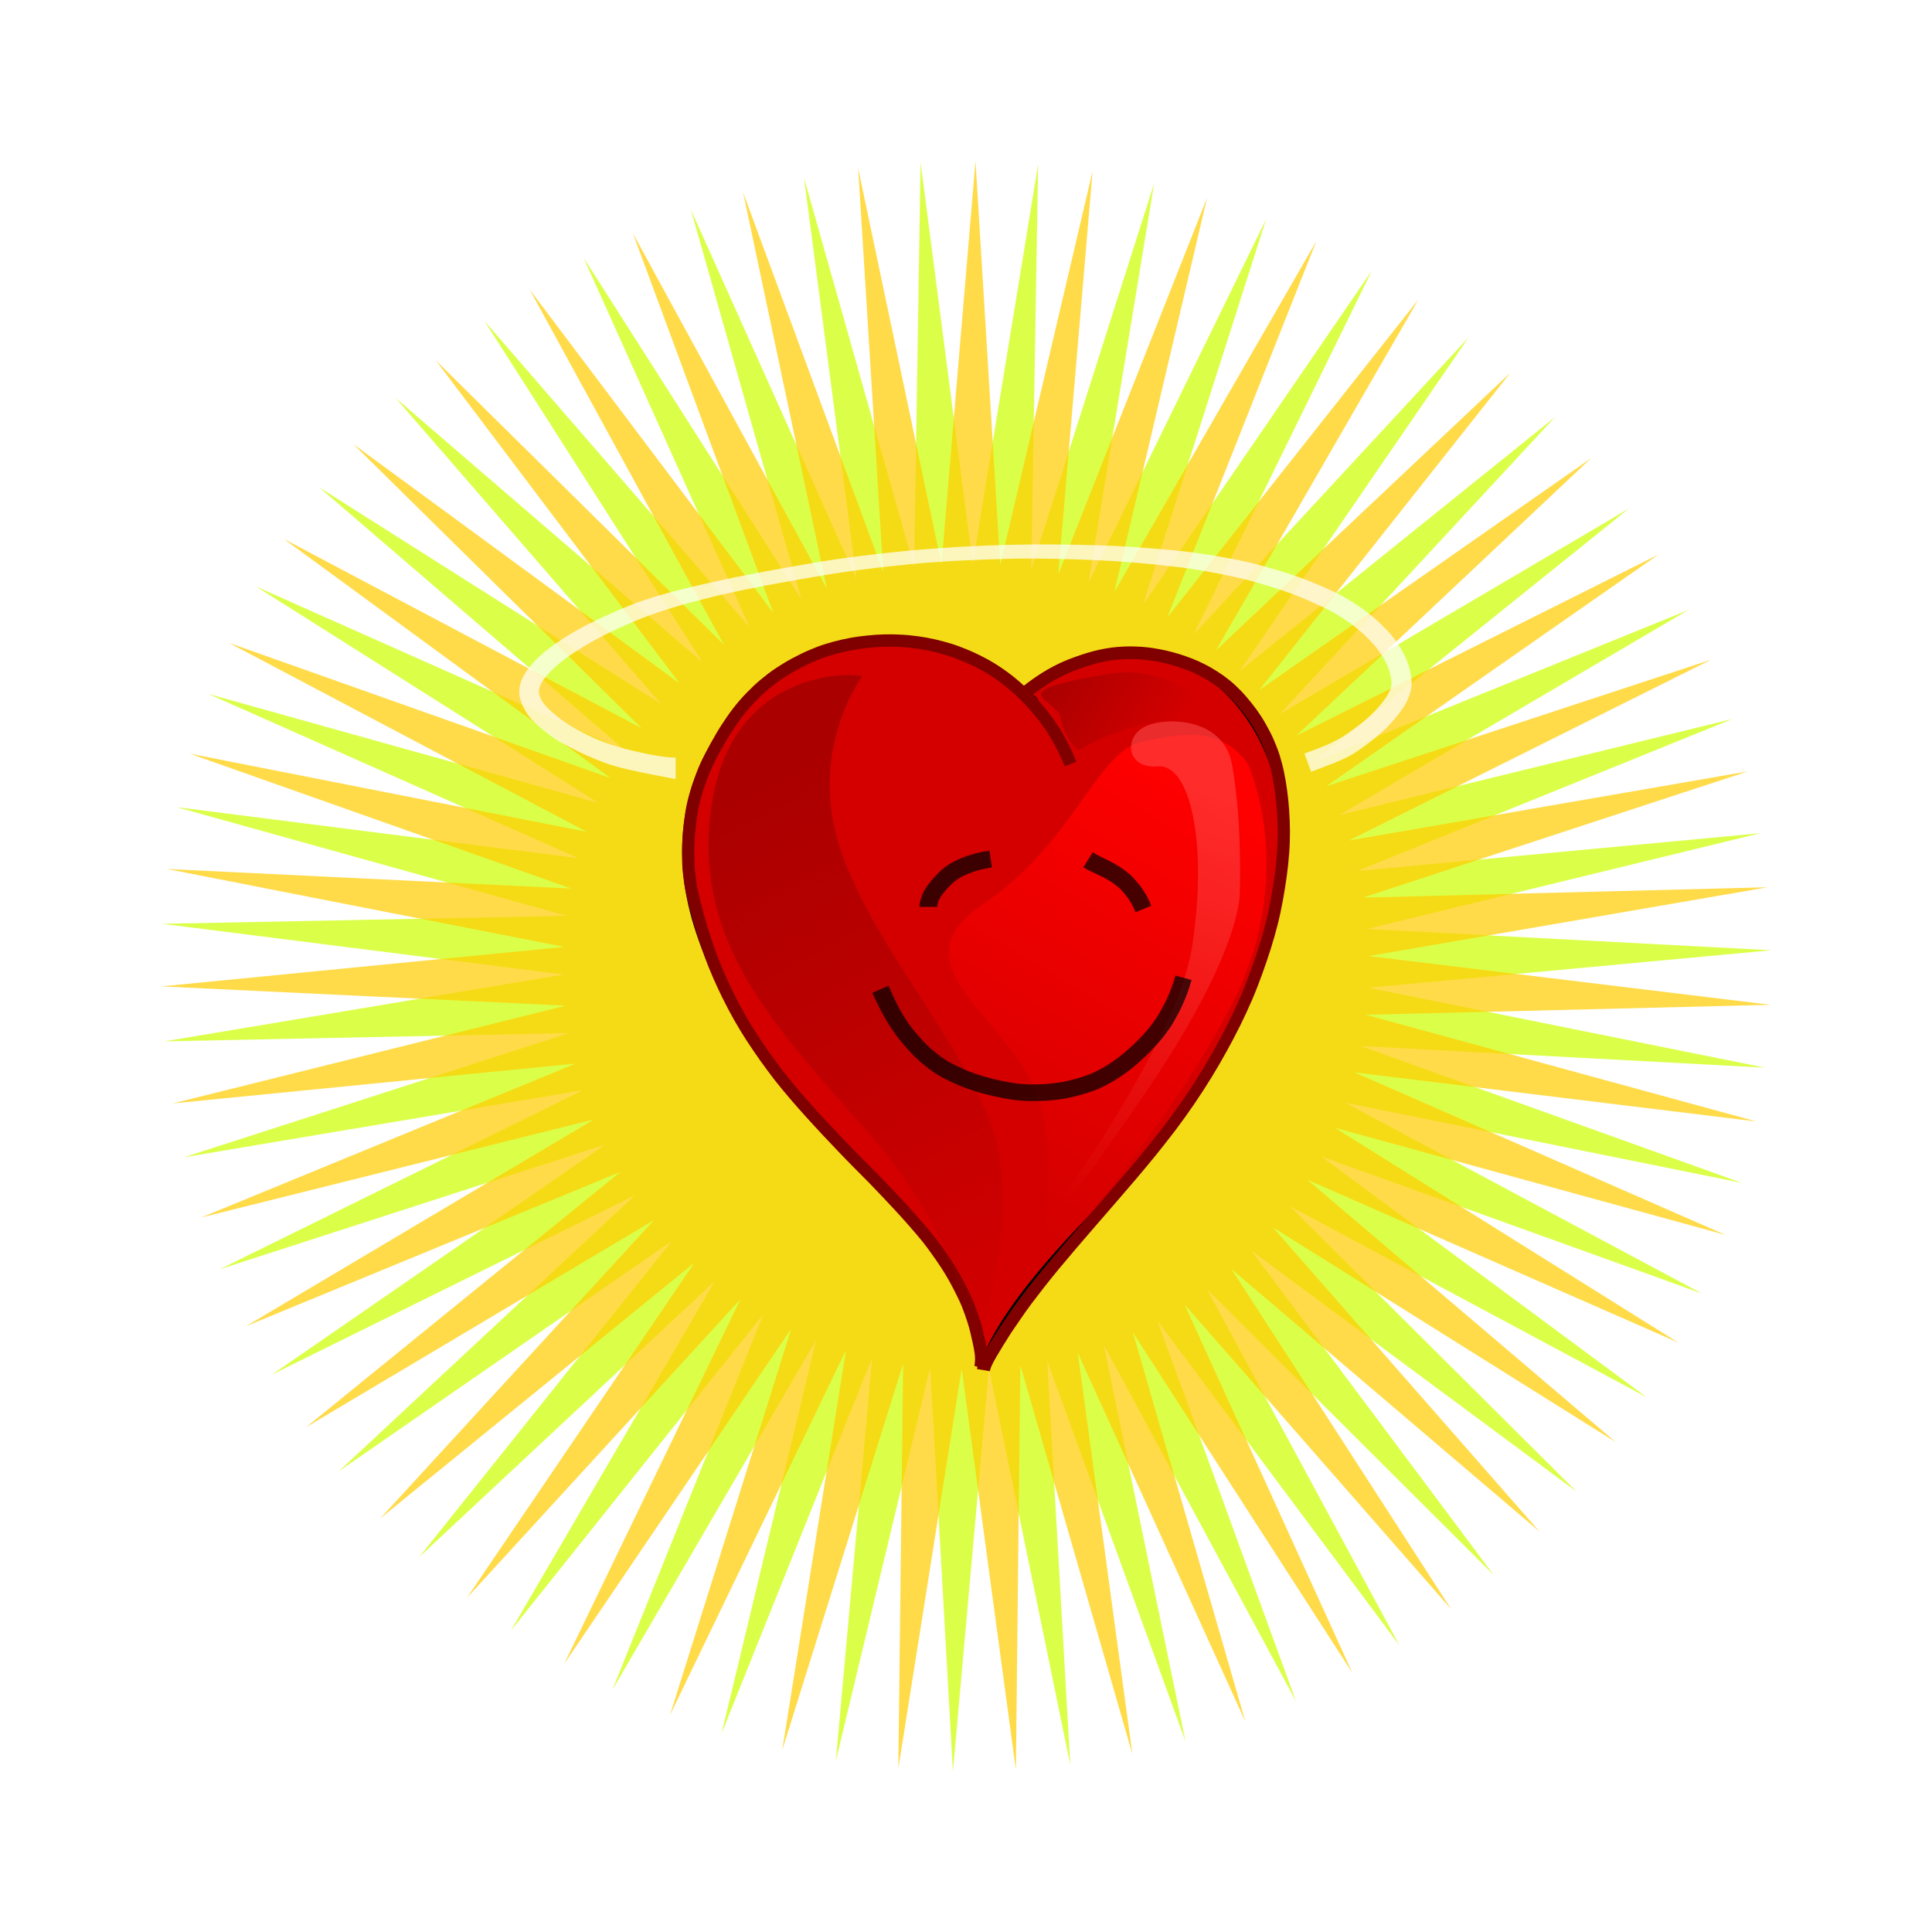 <svg:svg xmlns:dc="http://purl.org/dc/elements/1.1/" xmlns:ns2="http://creativecommons.org/ns#" xmlns:rdf="http://www.w3.org/1999/02/22-rdf-syntax-ns#" xmlns:svg="http://www.w3.org/2000/svg" height="935.362" id="svg2" version="1.0" viewBox="-78.014 -77.947 935.362 935.362" width="935.362">
  <svg:defs id="defs4">
    <svg:filter height="1.092" id="filter3229" width="1.212" x="-.106" y="-.046">
      <svg:feGaussianBlur id="feGaussianBlur3231" stdDeviation="4.964" />
    </svg:filter>
    <svg:filter id="filter3283">
      <svg:feGaussianBlur id="feGaussianBlur3285" stdDeviation="1.306" />
    </svg:filter>
    <svg:filter height="1.196" id="filter3329" width="1.33" x="-.165" y="-.098">
      <svg:feGaussianBlur id="feGaussianBlur3331" stdDeviation="8.363" />
    </svg:filter>
    <svg:filter height="1.111" id="filter3375" width="1.271" x="-.136" y="-.055">
      <svg:feGaussianBlur id="feGaussianBlur3377" stdDeviation="4.689" />
    </svg:filter>
    <svg:linearGradient gradientTransform="translate(-2.02)" gradientUnits="userSpaceOnUse" id="linearGradient3712" x1="182.84" x2="294.96" y1="451.32" y2="660.42">
      <svg:stop id="stop3235" offset="0" stop-color="#a00" />
      <svg:stop id="stop3237" offset="1" stop-color="#a00" stop-opacity="0" />
    </svg:linearGradient>
    <svg:linearGradient gradientUnits="userSpaceOnUse" id="linearGradient3714" x1="314.98" x2="358.76" y1="406.87" y2="433.64">
      <svg:stop id="stop3289" offset="0" stop-color="#a00" />
      <svg:stop id="stop3291" offset="1" stop-color="#a00" stop-opacity="0" />
    </svg:linearGradient>
    <svg:linearGradient gradientTransform="translate(5.051 3.03)" gradientUnits="userSpaceOnUse" id="linearGradient3716" x1="378.81" x2="285.87" y1="440.21" y2="594.76">
      <svg:stop id="stop3299" offset="0" stop-color="#f00" />
      <svg:stop id="stop3301" offset="1" stop-color="#f00" stop-opacity="0" />
    </svg:linearGradient>
    <svg:linearGradient gradientUnits="userSpaceOnUse" id="linearGradient3718" x1="382.85" x2="330.32" y1="447.28" y2="604.86">
      <svg:stop id="stop3337" offset="0" stop-color="#f55" />
      <svg:stop id="stop3339" offset="1" stop-color="#f55" stop-opacity="0" />
    </svg:linearGradient>
  </svg:defs>
  <svg:g id="layer1" transform="translate(25.361 -51.196)">
    <svg:g id="g3694" transform="matrix(1.786 0 0 1.786 -283.62 74.503)">
      <svg:path d="m497.14 386.65l-72.25-82.58 45.48 99.86-59.46-92.22 30.45 105.41-45.4-99.89 14.78 108.72-30.37-105.43-1.21 109.71-14.69-108.73-17.18 108.37 1.3-109.72-32.77 104.72 17.26-108.36-47.67 98.83 32.85-104.69-61.55 90.84 47.75-98.8-74.12 80.91 61.62-90.79-85.11 69.25 74.18-80.84-94.29 56.12 85.17-69.19-101.45 41.8 94.32-56.05-106.45 26.58 101.48-41.72-109.19 10.8 106.48-26.5-109.6-5.22 109.2-10.71-107.68-21.12 109.6 5.3-103.45-36.57 107.66 21.2-97.03-51.24 103.43 36.65-88.53-64.823 96.98 51.323-78.14-77.027 88.47 64.897-66.1-87.585 78.09 77.085-52.64-96.272 66.03 87.632-38.06-102.91 52.56 96.31-22.67-107.35 37.98 102.94-6.8-109.52 22.59 107.38 9.22-109.34 6.71 109.52 25.04-106.83-9.3 109.33 40.33-102.05-25.12 106.81 54.75-95.084-40.41 102.01 68.02-86.1-54.83 95.04 79.83-75.277-68.08 86.047 89.93-62.854-79.88 75.214 98.13-49.09-89.99 62.79 104.24-34.28-98.17 49.01 108.11-18.73-104.26 34.2 109.69-2.8-108.13 18.65 108.93 13.21-109.69 2.71 105.84 28.92-108.91-13.29 100.5 44.03-105.82-29.01 93.02 58.19-100.47-44.1 83.56 71.11-92.98-58.26 72.32 82.52-83.51-71.17 59.53 92.17z" fill="#cf0" id="path3634" opacity=".713" transform="matrix(.997 .078 -.078 .997 14.77 -34.963)" />
      <svg:path d="m497.14 386.65l-72.25-82.58 45.48 99.86-59.46-92.22 30.45 105.41-45.4-99.89 14.78 108.72-30.37-105.43-1.21 109.71-14.69-108.73-17.18 108.37 1.3-109.72-32.77 104.72 17.26-108.36-47.67 98.83 32.85-104.69-61.55 90.84 47.75-98.8-74.12 80.91 61.62-90.79-85.11 69.25 74.18-80.84-94.29 56.12 85.17-69.19-101.45 41.8 94.32-56.05-106.45 26.58 101.48-41.72-109.19 10.8 106.48-26.5-109.6-5.22 109.2-10.71-107.68-21.12 109.6 5.3-103.45-36.57 107.66 21.2-97.03-51.24 103.43 36.65-88.53-64.823 96.98 51.323-78.14-77.027 88.47 64.897-66.1-87.585 78.09 77.085-52.64-96.272 66.03 87.632-38.06-102.91 52.56 96.31-22.67-107.35 37.98 102.94-6.8-109.52 22.59 107.38 9.22-109.34 6.71 109.52 25.04-106.83-9.3 109.33 40.33-102.05-25.12 106.81 54.75-95.084-40.41 102.01 68.02-86.1-54.83 95.04 79.83-75.277-68.08 86.047 89.93-62.854-79.88 75.214 98.13-49.09-89.99 62.79 104.24-34.28-98.17 49.01 108.11-18.73-104.26 34.2 109.69-2.8-108.13 18.65 108.93 13.21-109.69 2.71 105.84 28.92-108.91-13.29 100.5 44.03-105.82-29.01 93.02 58.19-100.47-44.1 83.56 71.11-92.98-58.26 72.32 82.52-83.51-71.17 59.53 92.17z" fill="#fc0" id="path3632" opacity=".713" transform="translate(-2.857 -7.143)" />
      <svg:g id="g3671" transform="matrix(.971 0 0 .971 20.086 1.641)">
        <svg:g id="g3485" transform="translate(241.68 79.856)">
          <svg:g id="g3465" transform="translate(-214.29 -194.29)">
            <svg:path d="m330.37 433.33s-6.64-25.8-19.91-38.33c-13.26-12.53-58.97-54.55-63.39-95.83-4.43-41.28 30.22-59.71 30.22-59.71s30.96-15.48 53.81 0c22.86 15.48 11.06 8.84 11.06 8.84s19.91-14.74 39.07-10.32c19.17 4.42 36.12 28.75 32.44 58.24-3.69 29.48-18.43 62.66-50.87 95.09-32.43 32.44-32.43 44.97-32.43 42.02z" fill="#d40000" fill-rule="evenodd" id="path2415" stroke="#000" stroke-width=".73px" />
            <svg:path d="m327.9 435.7c0.04-0.2 0.06-0.41 0.08-0.61 0.05-0.41 0.07-0.82 0.08-1.23 0.02-0.54-0.03-1.09-0.1-1.64-0.13-0.92-0.31-1.83-0.5-2.74-0.22-1.05-0.46-2.1-0.71-3.14-0.27-1.15-0.62-2.27-0.98-3.39-0.38-1.19-0.82-2.37-1.27-3.54-0.5-1.27-1.09-2.49-1.69-3.7-0.63-1.28-1.29-2.53-1.98-3.78-0.7-1.25-1.44-2.47-2.22-3.67-0.8-1.24-1.65-2.44-2.5-3.64-0.9-1.28-1.84-2.52-2.79-3.74-1.11-1.35-2.24-2.67-3.39-3.99-1.18-1.35-2.39-2.69-3.6-4.02-1.24-1.35-2.48-2.68-3.74-4.01-1.33-1.42-2.68-2.81-4.03-4.21-1.39-1.41-2.79-2.81-4.18-4.21-1.47-1.48-2.93-2.98-4.37-4.49-1.49-1.55-2.96-3.12-4.43-4.68-1.54-1.64-3.06-3.31-4.58-4.98-1.54-1.69-3.06-3.41-4.55-5.16-1.49-1.72-2.93-3.49-4.35-5.28-1.4-1.81-2.75-3.66-4.09-5.52-1.3-1.83-2.55-3.69-3.78-5.57-1.22-1.87-2.36-3.8-3.48-5.74-1.1-1.94-2.12-3.92-3.12-5.91-0.97-1.93-1.86-3.9-2.74-5.88-0.85-1.94-1.63-3.92-2.37-5.91-0.73-1.95-1.38-3.93-2.02-5.91-0.61-1.91-1.16-3.85-1.69-5.78-0.52-1.87-0.98-3.76-1.39-5.65-0.44-1.89-0.69-3.81-0.91-5.73-0.22-1.95-0.25-3.91-0.25-5.86-0.01-1.92 0.09-3.83 0.24-5.74 0.16-1.87 0.4-3.73 0.69-5.58 0.27-1.88 0.74-3.72 1.26-5.54 0.52-1.88 1.19-3.71 1.88-5.53 0.7-1.9 1.59-3.71 2.52-5.51 0.9-1.76 1.88-3.49 2.87-5.2 0.97-1.68 2.03-3.29 3.13-4.88 1.07-1.56 2.23-3.05 3.46-4.49 1.21-1.41 2.52-2.74 3.87-4.02 1.3-1.24 2.7-2.38 4.12-3.48 1.4-1.06 2.86-2.02 4.36-2.93 1.45-0.88 2.96-1.67 4.47-2.43 1.5-0.75 3.04-1.41 4.6-2.02 1.53-0.6 3.11-1.08 4.7-1.52 1.55-0.43 3.13-0.77 4.71-1.07s3.18-0.5 4.78-0.67c1.59-0.18 3.19-0.27 4.79-0.32 1.61-0.05 3.21-0.01 4.82 0.08 1.6 0.07 3.18 0.26 4.77 0.47 1.56 0.21 3.11 0.5 4.66 0.85 1.49 0.33 2.96 0.75 4.43 1.19 1.45 0.44 2.86 0.98 4.26 1.55 1.38 0.55 2.72 1.18 4.05 1.84 1.29 0.64 2.55 1.35 3.79 2.1 1.2 0.74 2.37 1.53 3.52 2.36 1.13 0.82 2.22 1.7 3.28 2.61 1.05 0.9 2.05 1.85 3.03 2.82 0.96 0.95 1.88 1.95 2.77 2.96 0.89 1 1.72 2.04 2.54 3.09 0.82 1.04 1.58 2.12 2.32 3.22 0.72 1.08 1.38 2.2 2.03 3.33s1.24 2.3 1.8 3.47c0.57 1.19 1.08 2.41 1.56 3.64l-3.27 1.26c-0.44-1.14-0.92-2.27-1.45-3.38-0.53-1.1-1.08-2.18-1.68-3.24-0.61-1.05-1.23-2.1-1.9-3.12-0.69-1.03-1.41-2.05-2.17-3.03-0.78-0.99-1.57-1.97-2.4-2.92-0.84-0.95-1.71-1.89-2.61-2.79-0.92-0.91-1.86-1.81-2.84-2.65-0.99-0.85-2.01-1.67-3.07-2.44-1.06-0.78-2.15-1.52-3.27-2.21-1.15-0.69-2.32-1.35-3.53-1.95-1.25-0.63-2.52-1.22-3.81-1.74-1.31-0.54-2.62-1.04-3.97-1.45-1.38-0.42-2.76-0.81-4.17-1.13-1.44-0.33-2.9-0.6-4.37-0.8-1.49-0.2-2.99-0.38-4.5-0.45-1.5-0.09-3.01-0.12-4.51-0.08-1.51 0.05-3.02 0.13-4.53 0.3-1.5 0.17-3.01 0.36-4.5 0.63-1.48 0.29-2.97 0.61-4.43 1.01-1.48 0.41-2.95 0.85-4.38 1.41-1.46 0.57-2.9 1.18-4.3 1.88-1.43 0.71-2.85 1.45-4.23 2.28-1.39 0.85-2.75 1.74-4.05 2.73-1.33 1.01-2.64 2.07-3.85 3.23-1.26 1.19-2.49 2.43-3.63 3.75-1.15 1.36-2.24 2.76-3.25 4.23-1.05 1.51-2.07 3.04-3 4.64-0.96 1.66-1.92 3.33-2.79 5.04-0.87 1.68-1.7 3.38-2.35 5.16-0.66 1.73-1.29 3.46-1.78 5.24-0.48 1.7-0.92 3.4-1.17 5.15-0.28 1.77-0.51 3.54-0.66 5.33-0.15 1.81-0.25 3.63-0.24 5.44 0 1.84 0.03 3.67 0.23 5.5 0.2 1.8 0.45 3.61 0.85 5.38 0.4 1.84 0.84 3.67 1.35 5.48 0.51 1.89 1.04 3.78 1.63 5.64 0.62 1.93 1.25 3.86 1.96 5.76 0.72 1.93 1.47 3.84 2.3 5.73 0.85 1.93 1.71 3.85 2.66 5.74 0.96 1.93 1.95 3.86 3.02 5.74 1.08 1.89 2.2 3.76 3.38 5.58 1.2 1.84 2.42 3.66 3.7 5.45 1.3 1.82 2.61 3.63 3.99 5.39 1.38 1.75 2.79 3.49 4.25 5.18 1.48 1.72 2.97 3.42 4.49 5.09 1.51 1.66 3.02 3.3 4.56 4.92 1.46 1.56 2.92 3.12 4.41 4.65 1.43 1.49 2.86 2.97 4.32 4.43 1.42 1.41 2.83 2.83 4.23 4.25 1.36 1.4 2.72 2.81 4.07 4.23 1.27 1.34 2.53 2.69 3.79 4.05 1.22 1.35 2.45 2.71 3.65 4.08 1.19 1.36 2.36 2.72 3.51 4.11 1 1.27 1.99 2.54 2.92 3.86 0.88 1.25 1.76 2.49 2.59 3.77 0.81 1.26 1.6 2.55 2.33 3.86 0.72 1.3 1.41 2.6 2.07 3.92 0.65 1.31 1.28 2.62 1.83 3.98 0.48 1.23 0.93 2.48 1.34 3.74 0.39 1.19 0.77 2.39 1.07 3.62 0.26 1.08 0.51 2.17 0.75 3.26 0.2 0.99 0.41 1.98 0.58 2.98 0.1 0.74 0.19 1.49 0.16 2.24-0.01 0.49-0.02 0.99-0.07 1.48-0.04 0.39-0.07 0.78-0.17 1.16l-3.53-0.92z" fill="#800000" id="path2409" />
            <svg:path d="m328.6 436.56c0.04-0.34 0.15-0.66 0.25-0.99 0.16-0.56 0.41-1.08 0.67-1.6 0.45-0.89 0.95-1.77 1.47-2.63 0.66-1.09 1.32-2.18 1.99-3.26 0.74-1.19 1.48-2.36 2.24-3.52 0.91-1.33 1.82-2.65 2.74-3.97 1.01-1.46 2.05-2.89 3.12-4.3 1.17-1.55 2.35-3.08 3.55-4.6 1.42-1.78 2.87-3.54 4.33-5.28 1.67-1.99 3.36-3.97 5.06-5.95 1.79-2.08 3.59-4.17 5.4-6.25 1.8-2.08 3.61-4.16 5.41-6.24 1.83-2.13 3.67-4.25 5.51-6.38 1.91-2.22 3.79-4.49 5.64-6.77s3.65-4.59 5.43-6.92c1.77-2.33 3.45-4.71 5.11-7.12 1.63-2.37 3.18-4.79 4.69-7.23 1.46-2.37 2.84-4.79 4.19-7.23 1.3-2.35 2.54-4.74 3.73-7.15 1.16-2.31 2.23-4.67 3.25-7.04 0.99-2.31 1.87-4.65 2.73-7.01 0.83-2.28 1.6-4.58 2.33-6.9 0.71-2.21 1.32-4.45 1.89-6.7 0.55-2.18 0.98-4.38 1.39-6.58 0.4-2.14 0.72-4.29 1.02-6.45 0.29-2.06 0.49-4.14 0.64-6.22 0.15-1.96 0.21-3.94 0.2-5.91-0.02-1.87-0.11-3.74-0.24-5.61-0.11-1.77-0.31-3.52-0.55-5.27-0.21-1.65-0.52-3.28-0.85-4.91-0.31-1.52-0.72-3.02-1.19-4.51-0.46-1.42-1.03-2.81-1.64-4.18-0.59-1.33-1.3-2.62-2.02-3.89-0.69-1.24-1.48-2.42-2.31-3.57-0.82-1.13-1.71-2.2-2.61-3.27-0.87-1-1.8-1.96-2.77-2.87-0.93-0.88-1.93-1.67-2.96-2.42-1.02-0.73-2.08-1.4-3.17-2.03-1.04-0.61-2.13-1.14-3.23-1.64-1.07-0.5-2.18-0.91-3.28-1.3-1.08-0.39-2.17-0.71-3.26-1.01-1.07-0.29-2.15-0.53-3.23-0.75-1.07-0.21-2.14-0.37-3.22-0.51-1.06-0.14-2.12-0.2-3.19-0.25-1.06-0.05-2.13-0.02-3.2 0.02-1.06 0.04-2.11 0.14-3.17 0.27-1.07 0.14-2.13 0.35-3.18 0.58-1.05 0.22-2.08 0.52-3.11 0.83-1.03 0.32-2.04 0.67-3.05 1.03-0.99 0.35-1.97 0.74-2.94 1.15-0.94 0.4-1.85 0.86-2.75 1.33-0.92 0.48-1.81 1.01-2.7 1.55-0.9 0.55-1.76 1.15-2.62 1.75-0.86 0.61-1.69 1.23-2.51 1.88-0.54 0.43-1.05 0.89-1.57 1.34l-2.32-2.67c0.56-0.48 1.11-0.97 1.69-1.43 0.88-0.7 1.77-1.37 2.68-2.02 0.92-0.64 1.85-1.28 2.81-1.87 0.94-0.58 1.9-1.14 2.88-1.65 1-0.53 2-1.03 3.04-1.47 1.03-0.43 2.06-0.84 3.12-1.22 1.07-0.38 2.14-0.75 3.23-1.08 1.11-0.33 2.24-0.66 3.38-0.9 1.15-0.25 2.31-0.48 3.49-0.63 1.15-0.14 2.3-0.25 3.46-0.3 1.17-0.04 2.34-0.07 3.51-0.01 1.17 0.05 2.33 0.12 3.49 0.27 1.15 0.16 2.3 0.33 3.45 0.55 1.16 0.24 2.32 0.5 3.47 0.82 1.18 0.32 2.35 0.67 3.5 1.09 1.2 0.43 2.4 0.88 3.56 1.41 1.2 0.56 2.4 1.14 3.55 1.82 1.18 0.69 2.34 1.42 3.44 2.22 1.16 0.84 2.28 1.73 3.31 2.71 1.06 1 2.08 2.05 3.03 3.16 0.96 1.13 1.9 2.29 2.78 3.49 0.9 1.26 1.75 2.53 2.5 3.88 0.78 1.37 1.53 2.77 2.18 4.21 0.65 1.49 1.27 3 1.77 4.55 0.49 1.59 0.93 3.21 1.26 4.85 0.35 1.71 0.66 3.42 0.88 5.15 0.24 1.83 0.44 3.66 0.56 5.49 0.12 1.95 0.22 3.89 0.23 5.83 0 2.07-0.06 4.13-0.22 6.18-0.17 2.15-0.38 4.3-0.68 6.43-0.31 2.21-0.65 4.41-1.05 6.6-0.43 2.27-0.88 4.54-1.45 6.78-0.59 2.32-1.23 4.62-1.96 6.9-0.75 2.36-1.54 4.7-2.39 7.03-0.88 2.41-1.79 4.82-2.81 7.18-1.05 2.42-2.15 4.83-3.33 7.2-1.22 2.45-2.49 4.88-3.82 7.27-1.38 2.48-2.79 4.94-4.28 7.36-1.54 2.48-3.13 4.94-4.78 7.36-1.69 2.45-3.41 4.88-5.2 7.25-1.81 2.35-3.63 4.69-5.5 7-1.87 2.3-3.77 4.58-5.7 6.85-1.83 2.13-3.65 4.27-5.5 6.39-1.8 2.08-3.6 4.17-5.41 6.24-1.81 2.08-3.6 4.16-5.38 6.25-1.68 1.96-3.35 3.94-5 5.93-1.43 1.73-2.84 3.47-4.22 5.24-1.17 1.51-2.34 3.03-3.5 4.55-1.03 1.39-2.03 2.8-3.01 4.22-0.9 1.29-1.79 2.59-2.66 3.9-0.73 1.14-1.46 2.29-2.17 3.45-0.66 1.07-1.31 2.14-1.94 3.22-0.45 0.78-0.89 1.58-1.28 2.4-0.15 0.34-0.3 0.69-0.4 1.05-0.06 0.19-0.11 0.39-0.16 0.58l-3.59-0.6z" fill="#800000" id="path2413" />
            <svg:path d="m246.48 400.81s-21.22 28.29-8.08 66.67c13.13 38.39 51.51 78.8 59.59 112.13 4.13 17 1.94 37.68-1.19 53.86-3 15.55-6.89 26.95-6.89 26.95s-3.03-40.4-37.37-80.81c-34.35-40.41-71.72-73.74-63.64-129.3s58.59-50.51 57.58-49.5z" fill="url(#linearGradient3712)" fill-rule="evenodd" filter="url(#filter3229)" id="path2417" transform="matrix(.73 0 0 .73 116.59 -49.355)" />
            <svg:path d="m329.31 428.97s33.84-20.07 53.03-6.94c19.2 13.13 20.21 31.31 20.21 31.31s-18.19-60.61-61.62-53.54c-43.44 7.07-19.45 9.27-18.44 17.05 1 7.65 6.82 12.12 6.82 12.12z" fill="url(#linearGradient3714)" fill-rule="evenodd" filter="url(#filter3283)" id="path3241" transform="matrix(.73 0 0 .73 116.59 -49.355)" />
            <svg:path d="m393.96 434.15s19.19 40.4-5.05 89.9-74.75 104.05-74.75 104.05 10.1-46.47-3.03-72.73c-13.13-26.27-51.52-45.46-18.19-67.68 33.34-22.23 43.44-57.58 59.6-61.62 16.17-4.04 31.32-6.06 41.42 8.08z" fill="url(#linearGradient3716)" fill-rule="evenodd" filter="url(#filter3329)" id="path3295" transform="matrix(.73 0 0 .73 116.59 -49.355)" />
            <svg:path d="m390.93 483.65s1.01 21.21-34.35 73.74c-35.35 52.53-48.48 63.64-48.48 63.64s58.59-76.77 64.65-117.18-1.01-69.7-13.14-68.69c-12.12 1.01-13.13-11.11-5.05-15.15s30.1-3.45 33.34 14.14c4.11 22.32 3.03 49.5 3.03 49.5z" fill="url(#linearGradient3718)" fill-rule="evenodd" filter="url(#filter3375)" id="path3333" opacity=".713" transform="matrix(.73 0 0 .73 116.59 -49.355)" />
            <svg:path d="m312.54 307.54c-0.01-0.75 0.18-1.49 0.38-2.21 0.26-0.94 0.67-1.82 1.14-2.66 0.53-0.9 1.19-1.71 1.85-2.51 0.67-0.85 1.43-1.62 2.2-2.38 0.86-0.86 1.84-1.57 2.86-2.23 1.07-0.67 2.23-1.2 3.41-1.68 1.22-0.5 2.48-0.89 3.75-1.25 1.3-0.35 2.62-0.58 3.95-0.79l0.69 4.69c-1.13 0.15-2.24 0.39-3.34 0.65-1.09 0.32-2.18 0.66-3.23 1.09-0.91 0.38-1.81 0.79-2.66 1.32-0.74 0.47-1.45 0.99-2.07 1.62-0.65 0.63-1.28 1.27-1.83 1.99-0.49 0.59-0.97 1.19-1.36 1.85-0.28 0.48-0.49 0.99-0.64 1.52-0.08 0.32-0.18 0.65-0.16 0.98h-4.94z" id="path3450" opacity=".713" />
            <svg:path d="m360.93 292.29c0.35 0.24 0.72 0.45 1.09 0.67 0.55 0.29 1.12 0.56 1.67 0.84 0.74 0.37 1.48 0.72 2.22 1.09 0.88 0.46 1.73 0.97 2.58 1.49 0.94 0.59 1.82 1.27 2.66 1.99 0.93 0.79 1.72 1.73 2.5 2.66 0.83 0.98 1.53 2.05 2.17 3.16 0.55 0.97 1 1.98 1.43 3.01l-4.38 1.82c-0.35-0.83-0.71-1.66-1.16-2.44-0.51-0.87-1.06-1.72-1.71-2.48-0.62-0.73-1.22-1.47-1.95-2.08-0.65-0.56-1.34-1.07-2.06-1.53-0.73-0.44-1.46-0.89-2.23-1.28-0.74-0.36-1.5-0.71-2.25-1.06-0.63-0.32-1.28-0.6-1.9-0.92-0.44-0.24-0.88-0.48-1.31-0.74l2.63-4.2z" id="path3454" opacity=".713" />
            <svg:path d="m303.92 329.53c0.18 0.43 0.35 0.86 0.55 1.29 0.29 0.65 0.57 1.3 0.88 1.95 0.36 0.79 0.74 1.56 1.14 2.33 0.45 0.93 0.97 1.83 1.52 2.7 0.65 1.01 1.28 2.04 1.99 3 0.76 1.04 1.61 2.01 2.47 2.97 0.84 0.98 1.72 1.92 2.67 2.79 0.93 0.88 1.93 1.69 2.95 2.47 1.05 0.8 2.15 1.51 3.31 2.14 1.31 0.69 2.66 1.32 4.02 1.9 1.38 0.59 2.8 1.07 4.23 1.53 1.45 0.46 2.93 0.84 4.42 1.19 1.55 0.35 3.11 0.67 4.68 0.91 1.53 0.25 3.07 0.35 4.62 0.4 1.5 0.01 3.01-0.04 4.51-0.12 1.39-0.11 2.78-0.28 4.16-0.51 1.33-0.2 2.64-0.53 3.94-0.88 1.29-0.34 2.55-0.78 3.81-1.23 1.23-0.44 2.39-1.05 3.53-1.68 1.17-0.62 2.27-1.34 3.35-2.09 1.12-0.77 2.18-1.61 3.23-2.47 1.08-0.91 2.11-1.88 3.13-2.86 1.03-1 2-2.06 2.94-3.14 0.96-1.11 1.84-2.27 2.66-3.48 0.81-1.21 1.49-2.5 2.17-3.78 0.69-1.29 1.28-2.64 1.82-4 0.53-1.37 1.01-2.76 1.4-4.17l4.49 1.27c-0.45 1.57-0.96 3.12-1.56 4.63-0.61 1.52-1.26 3.02-2.03 4.46-0.76 1.43-1.52 2.87-2.43 4.22-0.93 1.35-1.92 2.66-2.99 3.9-1.03 1.2-2.1 2.36-3.23 3.47-1.11 1.06-2.22 2.11-3.39 3.11-1.15 0.94-2.33 1.86-3.55 2.72-1.21 0.83-2.44 1.64-3.74 2.32-1.35 0.75-2.74 1.45-4.19 1.98-1.38 0.51-2.77 0.97-4.19 1.35-1.46 0.4-2.93 0.74-4.42 0.98-1.54 0.25-3.09 0.43-4.64 0.54-1.65 0.08-3.29 0.13-4.94 0.1-1.73-0.06-3.46-0.17-5.17-0.45-1.69-0.26-3.36-0.6-5.02-0.97-1.61-0.37-3.22-0.78-4.79-1.28s-3.12-1.04-4.64-1.68c-1.5-0.64-2.97-1.33-4.42-2.08-1.37-0.74-2.69-1.57-3.94-2.51-1.13-0.86-2.24-1.76-3.27-2.75-1.06-0.97-2.07-2.01-3-3.11-0.95-1.07-1.89-2.14-2.74-3.29-0.79-1.05-1.5-2.15-2.21-3.26-0.64-0.99-1.24-2-1.78-3.04-0.43-0.82-0.86-1.62-1.26-2.45-0.3-0.64-0.6-1.29-0.91-1.93-0.23-0.46-0.44-0.94-0.67-1.4l4.53-2.01z" id="path3456" opacity=".713" />
          </svg:g>
        </svg:g>
        <svg:path d="m271.87 157.39c-1.67-0.23-3.31-0.63-4.96-0.93-2.83-0.51-5.64-1.12-8.44-1.75-2.98-0.64-5.88-1.57-8.7-2.73-3.14-1.28-6.2-2.75-9.17-4.39-2.78-1.53-5.28-3.47-7.65-5.56-2.4-2.11-4-4.74-4.67-7.85-0.5-3.97 1.81-7.07 4.35-9.83 3.32-3.34 7.27-5.93 11.32-8.29 5.19-2.89 10.61-5.3 16.11-7.52 7.32-2.69 14.9-4.52 22.5-6.19 8.88-1.98 17.84-3.551 26.79-5.127 9.24-1.613 18.55-2.677 27.88-3.608 9.26-0.844 18.53-1.35 27.82-1.595 8.47-0.221 16.93-0.112 25.39 0.154 7.11 0.23 14.19 0.765 21.27 1.466 5.8 0.551 11.55 1.511 17.27 2.646 4.75 0.977 9.4 2.313 14.02 3.774 3.95 1.28 7.8 2.86 11.58 4.58 3.28 1.45 6.33 3.31 9.25 5.38 2.5 1.8 4.78 3.87 6.88 6.11 1.8 1.92 3.24 4.11 4.48 6.41 1.07 2.05 1.71 4.25 2.05 6.53 0.38 2.6-0.32 4.93-1.52 7.21-1.17 2-2.62 3.8-4.15 5.52-1.43 1.58-3.03 2.99-4.67 4.35-1.58 1.25-3.19 2.45-4.85 3.57-1.95 1.33-4.1 2.28-6.26 3.17-2.16 0.86-4.35 1.66-6.52 2.48l-1.87-5.09c2.09-0.75 4.18-1.52 6.24-2.39 1.82-0.82 3.61-1.71 5.27-2.82 1.52-1.02 2.99-2.1 4.42-3.22 1.43-1.18 2.82-2.41 4.08-3.76 1.25-1.39 2.44-2.83 3.4-4.43 0.66-1.22 1.06-2.4 0.87-3.81-0.21-1.65-0.66-3.24-1.4-4.74-0.97-1.91-2.12-3.72-3.57-5.3-1.81-2.02-3.79-3.87-5.96-5.49-2.63-1.91-5.39-3.63-8.35-4.99-3.57-1.7-7.2-3.25-10.94-4.51-4.43-1.46-8.89-2.81-13.45-3.83-5.55-1.191-11.14-2.233-16.79-2.86-6.96-0.815-13.94-1.447-20.94-1.775-8.37-0.385-16.75-0.603-25.13-0.438-9.19 0.233-18.38 0.634-27.55 1.494-9.23 0.899-18.45 2.02-27.58 3.659-8.89 1.51-17.77 3.11-26.56 5.16-7.33 1.79-14.64 3.74-21.67 6.54-5.26 2.18-10.44 4.56-15.33 7.47-3.56 2.19-7.08 4.51-9.96 7.56-1.3 1.52-2.87 3.27-2.8 5.39 0.17 1.93 1.53 3.52 2.86 4.83 2.04 1.87 4.22 3.57 6.63 4.93 2.74 1.56 5.57 2.96 8.5 4.1 2.61 0.96 5.26 1.8 7.97 2.4 2.68 0.62 5.36 1.22 8.08 1.63 1.3 0.16 2.99 0.4 4.13 0.31v6z" fill="#fff" id="path3506" opacity=".713" />
      </svg:g>
    </svg:g>
  </svg:g>
</svg:svg>